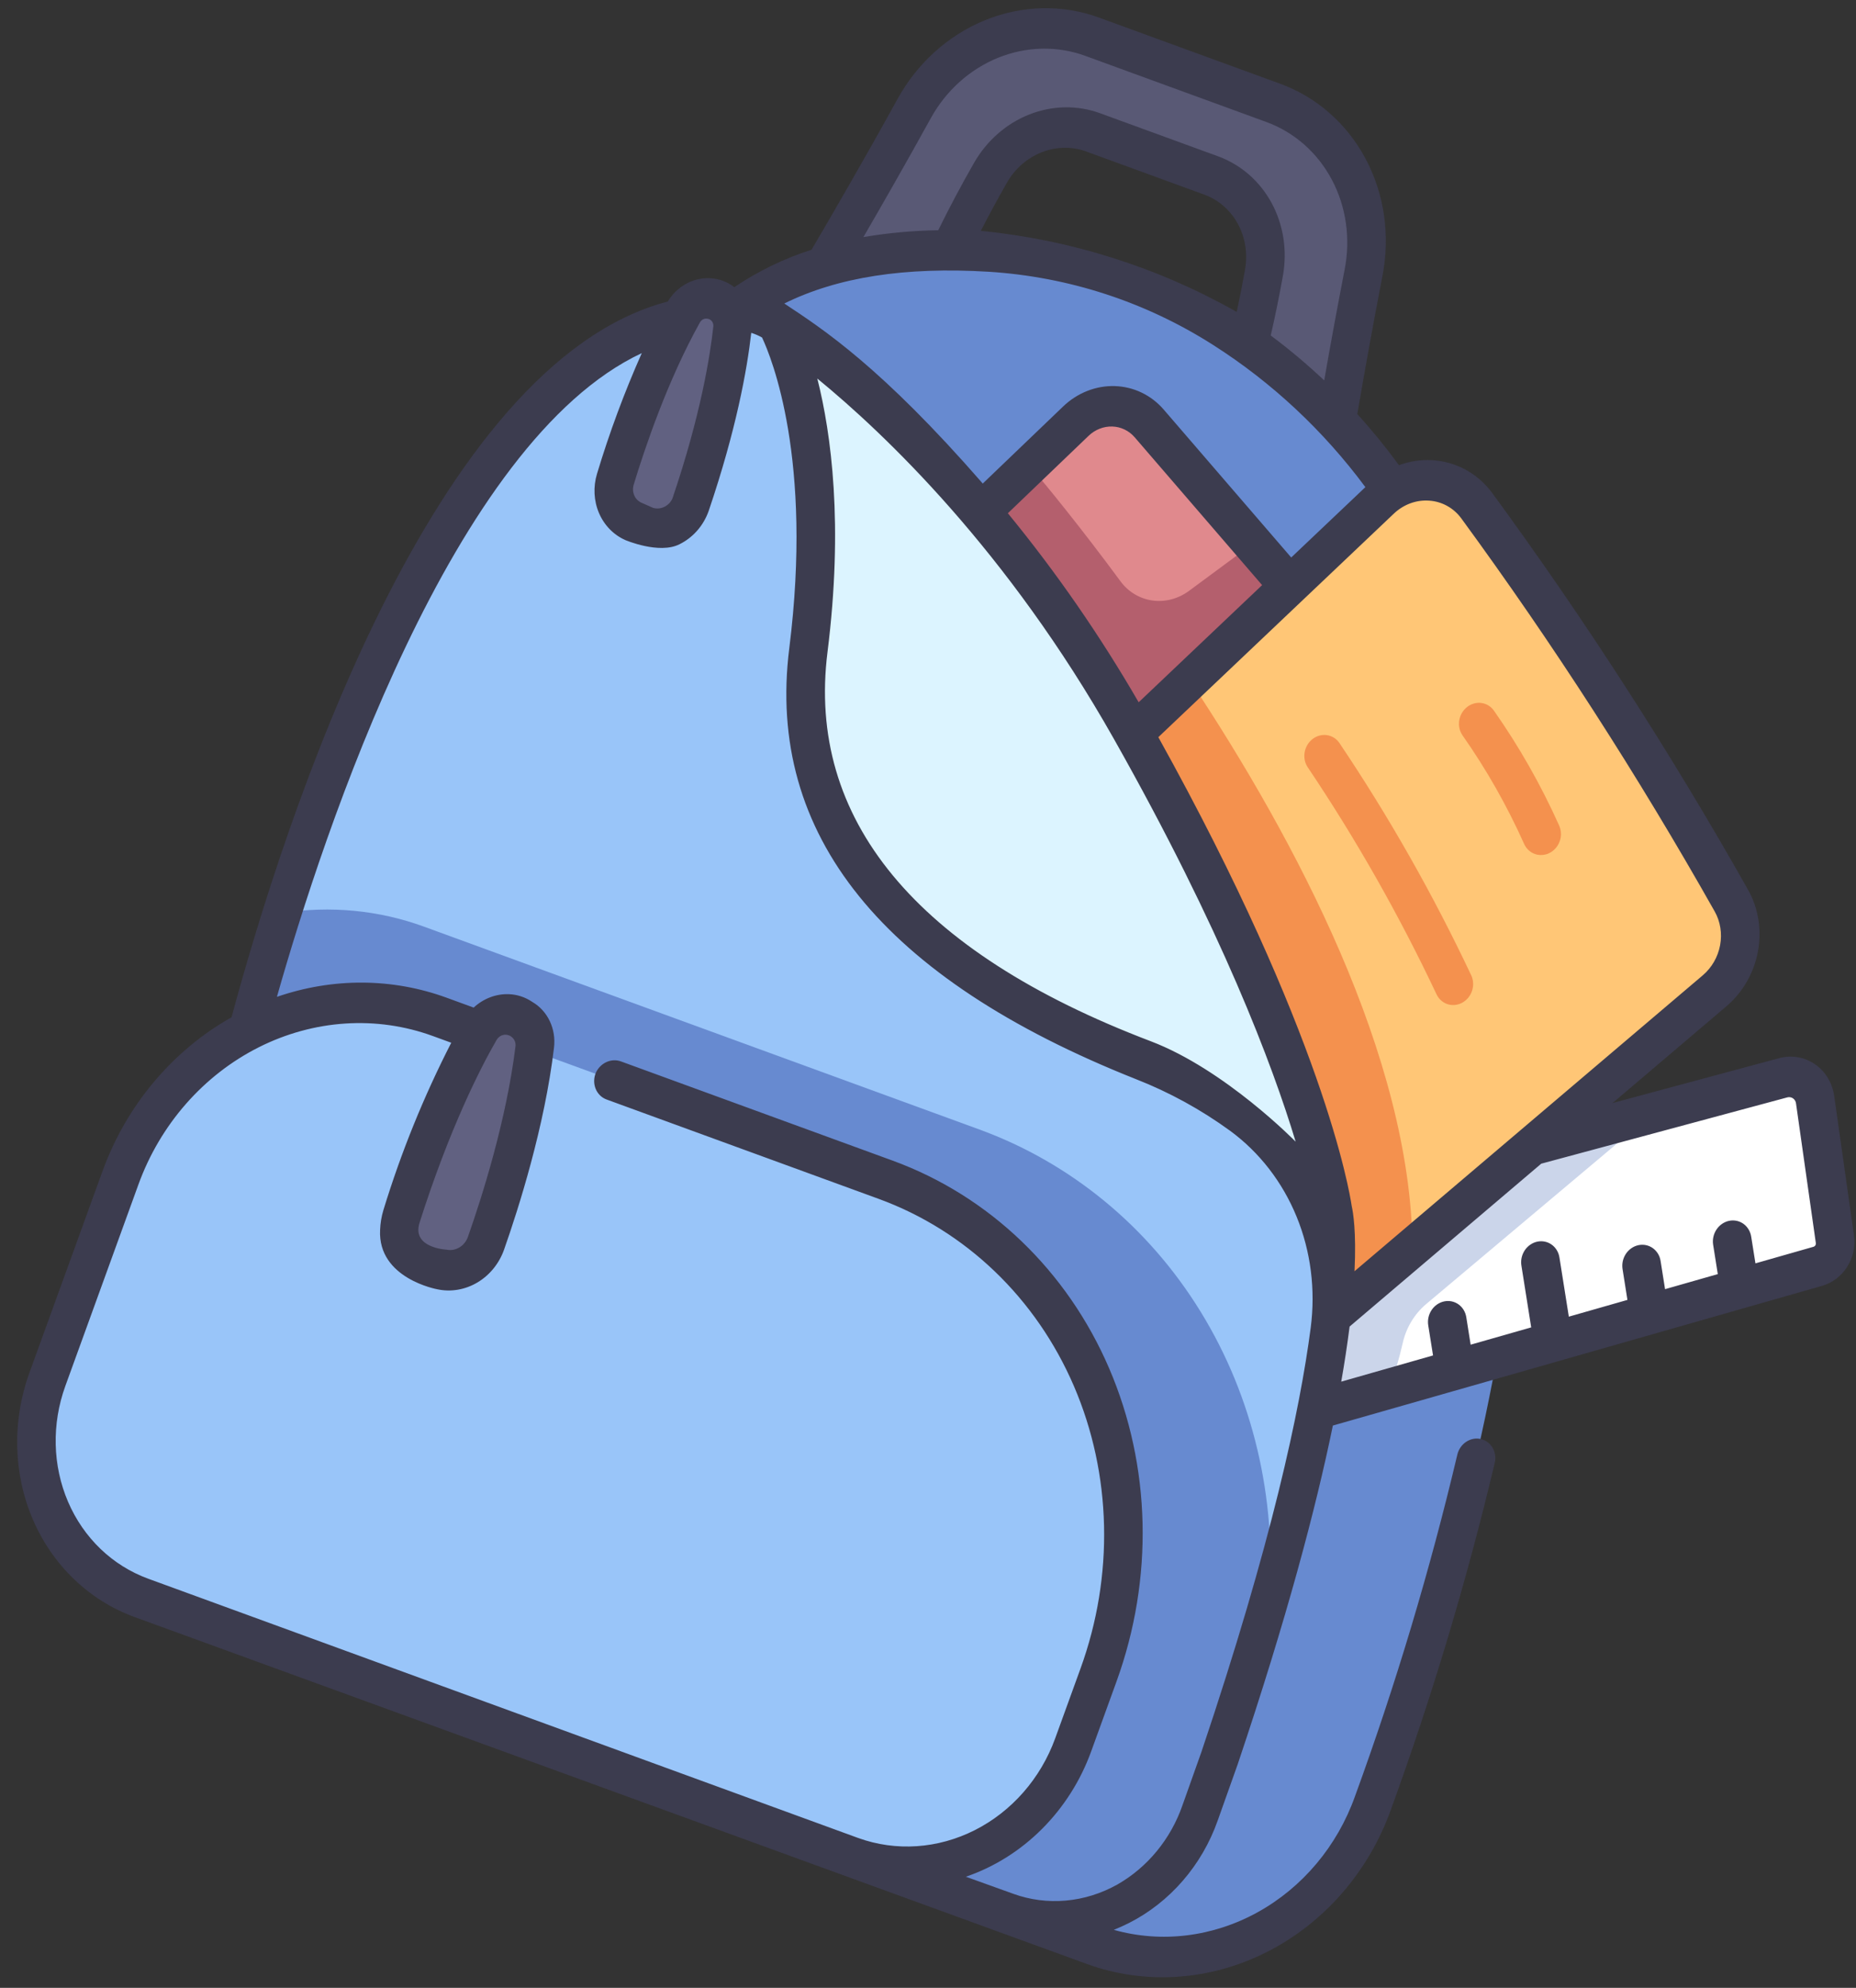 <svg width="99" height="106" viewBox="0 0 99 106" fill="none" xmlns="http://www.w3.org/2000/svg">
<rect x="0" y="0" width="99" height="106" fill="#333333" stroke="none"/>
<path d="M72.728 14.566C73.102 12.656 72.821 10.695 71.937 9.031C71.053 7.367 69.623 6.108 67.901 5.479L58.272 1.963C56.549 1.335 54.647 1.377 52.904 2.082C51.16 2.786 49.689 4.108 48.751 5.812C46.064 10.686 43.166 15.542 43.166 15.542L49.301 16.614C50.184 14.09 51.629 11.321 52.829 9.221C53.382 8.254 54.233 7.509 55.234 7.115C56.236 6.721 57.325 6.702 58.311 7.063L64.603 9.36C65.59 9.72 66.412 10.436 66.927 11.383C67.441 12.331 67.616 13.451 67.42 14.548C66.992 16.933 66.326 19.984 65.385 22.486L70.771 25.62C70.771 25.62 71.662 20.032 72.728 14.566Z" fill="#595975"/>
<path d="M53.684 102.007L58.329 103.703C59.744 104.22 61.252 104.435 62.769 104.334C64.285 104.234 65.778 103.821 67.163 103.119C68.549 102.416 69.798 101.439 70.839 100.242C71.881 99.046 72.694 97.654 73.232 96.146C78.344 81.811 86.683 54.967 77.011 31.108C77.011 31.108 74.081 23.097 65.273 17.471C61.534 15.08 57.269 13.689 52.835 13.415C48.287 13.137 42.146 13.687 37.895 17.665L53.684 102.007Z" fill="#678AD0"/>
<path d="M54.916 24.826L57.385 22.46C57.659 22.197 57.977 21.992 58.322 21.856C58.667 21.72 59.031 21.656 59.395 21.667C59.758 21.678 60.113 21.764 60.44 21.92C60.766 22.077 61.057 22.3 61.297 22.578L66.827 28.991L61.129 35.427L54.916 24.826Z" fill="#E0898D"/>
<path d="M88.211 59.332L95.114 57.473C95.304 57.422 95.5 57.412 95.691 57.443C95.881 57.475 96.062 57.548 96.222 57.657C96.381 57.766 96.517 57.91 96.619 58.078C96.722 58.247 96.79 58.438 96.818 58.638L97.875 66.093C97.919 66.4 97.85 66.717 97.683 66.982C97.516 67.247 97.262 67.44 96.972 67.523L93.66 68.468C93.068 68.53 92.487 68.696 91.94 68.959L88.841 69.844C88.243 69.861 87.653 70.029 87.12 70.335L83.707 71.31C83.109 71.329 82.52 71.497 81.987 71.801L78.469 72.805C77.879 72.878 77.299 73.044 76.75 73.296L74.092 74.055L73.891 69.829L88.211 59.332Z" fill="white"/>
<path d="M69.635 32.248L66.827 28.991L63.42 31.51C62.847 31.933 62.149 32.116 61.47 32.021C60.791 31.926 60.183 31.56 59.769 30.999C57.629 28.098 55.847 25.928 54.916 24.826L51.023 28.559L60.499 41.782L69.635 32.248Z" fill="#B45F6D"/>
<path d="M88.211 59.332L63.854 65.893L65.511 76.504L74.092 74.055C74.39 73.266 74.632 72.458 74.818 71.636C74.996 70.82 75.435 70.082 76.061 69.548L88.211 59.332Z" fill="#CBD5EA"/>
<path d="M63.47 36.283L73.666 26.608C74.03 26.262 74.454 25.996 74.914 25.826C75.374 25.655 75.859 25.585 76.338 25.619C76.817 25.653 77.281 25.791 77.701 26.023C78.12 26.256 78.486 26.579 78.775 26.971C83.699 33.692 88.233 40.724 92.355 48.031C92.782 48.787 92.927 49.69 92.763 50.572C92.599 51.455 92.137 52.257 91.463 52.829L75.344 66.523L63.47 36.283Z" fill="#FFC676"/>
<path d="M75.344 66.523C75.247 56.351 69.107 44.782 63.47 36.283L58.459 41.037L67.574 73.122L75.344 66.523Z" fill="#F4914E"/>
<path d="M41.439 17.222C41.439 17.222 59.484 38.471 71.091 64.562C71.091 64.562 72.422 69.054 67.698 85.343L15.041 48.689C19.212 35.471 28.276 13.395 41.439 17.222Z" fill="#99C5F9"/>
<path d="M52.244 60.231L22.629 49.418C20.216 48.534 17.613 48.284 15.042 48.688C13.322 54.138 12.433 58.084 12.433 58.084L45.384 99.021L53.684 102.007C54.665 102.36 55.71 102.504 56.759 102.43C57.808 102.356 58.841 102.066 59.798 101.577C60.755 101.088 61.618 100.41 62.337 99.58C63.056 98.75 63.617 97.786 63.988 96.742L65.051 93.754C66.096 90.65 66.969 87.858 67.698 85.343C68.107 79.868 66.824 74.466 64.039 69.941C61.255 65.417 57.118 62.011 52.244 60.231Z" fill="#678AD0"/>
<path d="M41.439 17.222C41.439 17.222 44.6 22.884 43.12 34.672C41.789 45.282 49.683 52.115 60.986 56.534C63.637 57.557 66.028 59.169 68.001 61.261L71.091 64.562C71.091 64.562 69.944 55.885 60.296 38.809C51.782 23.74 41.439 17.222 41.439 17.222Z" fill="#DCF4FF"/>
<path d="M37.742 15.703L37.77 15.704C37.956 15.714 38.136 15.762 38.301 15.847C38.466 15.932 38.612 16.051 38.731 16.197C38.849 16.344 38.937 16.515 38.99 16.7C39.044 16.885 39.06 17.081 39.04 17.276C38.856 18.987 38.327 22.221 36.803 26.708C36.718 26.955 36.586 27.183 36.414 27.377C36.243 27.572 36.037 27.728 35.808 27.837C35.579 27.946 35.333 28.005 35.086 28.009C34.838 28.014 34.594 27.965 34.369 27.866L33.75 27.592C33.352 27.415 33.034 27.089 32.858 26.675C32.681 26.261 32.658 25.788 32.793 25.345C33.416 23.286 34.657 19.62 36.422 16.462C36.557 16.221 36.752 16.022 36.985 15.888C37.218 15.754 37.48 15.69 37.742 15.703Z" fill="#616181"/>
<path d="M23.459 54.226L47.236 62.906C52.141 64.697 56.093 68.486 58.223 73.44C60.353 78.394 60.487 84.106 58.594 89.322L57.243 93.047C56.809 94.242 56.158 95.344 55.328 96.291C54.497 97.238 53.503 98.011 52.402 98.566C51.3 99.12 50.114 99.446 48.91 99.524C47.706 99.603 46.508 99.432 45.384 99.021L7.536 85.203C5.373 84.414 3.63 82.743 2.691 80.558C1.752 78.374 1.693 75.854 2.527 73.555L6.427 62.807C7.684 59.341 10.185 56.49 13.38 54.88C16.574 53.271 20.2 53.035 23.459 54.226Z" fill="#99C5F9"/>
<path d="M27.741 54.641L27.715 54.624C27.54 54.511 27.345 54.436 27.14 54.404C26.936 54.373 26.725 54.384 26.522 54.439C26.318 54.494 26.126 54.59 25.955 54.722C25.785 54.855 25.64 55.021 25.53 55.21C24.567 56.874 22.908 60.141 21.32 65.188C21.233 65.467 21.202 65.759 21.228 66.047C21.254 66.335 21.337 66.611 21.472 66.859C21.606 67.108 21.79 67.322 22.01 67.489C22.231 67.655 22.483 67.771 22.752 67.828L23.492 67.986C23.968 68.088 24.47 68.002 24.903 67.744C25.335 67.486 25.669 67.074 25.84 66.586C26.637 64.32 27.938 60.198 28.432 56.192C28.47 55.886 28.425 55.578 28.303 55.304C28.181 55.03 27.986 54.8 27.741 54.641Z" fill="#616181"/>
<path d="M77.18 53.535C76.938 53.447 76.741 53.265 76.627 53.025C74.634 48.803 72.337 44.756 69.756 40.916C69.601 40.687 69.541 40.4 69.59 40.116C69.639 39.833 69.792 39.578 70.016 39.406C70.24 39.235 70.517 39.161 70.786 39.202C71.054 39.242 71.292 39.394 71.447 39.623C74.087 43.549 76.436 47.688 78.474 52.004C78.565 52.196 78.598 52.413 78.569 52.629C78.539 52.844 78.448 53.048 78.309 53.214C78.169 53.379 77.987 53.498 77.785 53.555C77.584 53.613 77.373 53.605 77.18 53.535ZM81.864 45.536C81.612 45.445 81.409 45.252 81.297 45C80.382 42.959 79.282 41.02 78.01 39.211C77.853 38.984 77.79 38.697 77.837 38.413C77.883 38.13 78.034 37.873 78.257 37.699C78.48 37.525 78.756 37.449 79.025 37.487C79.294 37.525 79.533 37.674 79.691 37.901C81.037 39.818 82.202 41.871 83.171 44.033C83.255 44.225 83.283 44.441 83.249 44.654C83.216 44.866 83.123 45.066 82.983 45.227C82.843 45.388 82.662 45.504 82.462 45.559C82.263 45.614 82.054 45.606 81.864 45.536Z" fill="#F4914E"/>
<path d="M1.568 73.204C0.638 75.775 0.705 78.589 1.755 81.03C2.804 83.47 4.75 85.338 7.166 86.224L57.959 104.723C59.5 105.286 61.144 105.52 62.796 105.411C64.447 105.301 66.075 104.851 67.583 104.086C69.092 103.321 70.453 102.256 71.588 100.952C72.722 99.648 73.608 98.132 74.194 96.49C76.397 90.433 78.247 84.255 79.735 77.989C79.795 77.711 79.749 77.423 79.607 77.188C79.465 76.953 79.238 76.79 78.976 76.733C78.714 76.676 78.437 76.731 78.205 76.885C77.974 77.039 77.805 77.28 77.737 77.557C76.275 83.737 74.449 89.83 72.271 95.8C71.328 98.443 69.474 100.648 67.086 101.968C64.698 103.288 61.954 103.624 59.411 102.908C59.684 102.799 59.954 102.678 60.221 102.543C61.303 101.994 62.279 101.228 63.09 100.291C63.903 99.354 64.535 98.264 64.951 97.084L66.02 94.078C68.639 86.3 70.191 80.416 71.096 76.017L97.208 68.562C97.748 68.405 98.219 68.044 98.531 67.551C98.842 67.058 98.972 66.467 98.894 65.894L97.837 58.439C97.787 58.094 97.671 57.765 97.494 57.474C97.317 57.182 97.083 56.935 96.807 56.746C96.531 56.558 96.219 56.432 95.89 56.377C95.561 56.322 95.223 56.339 94.895 56.428L86.015 58.819L92.093 53.656C92.962 52.915 93.557 51.878 93.769 50.738C93.981 49.598 93.795 48.432 93.246 47.454C89.102 40.114 84.545 33.048 79.599 26.293C79.037 25.529 78.257 24.976 77.366 24.71C76.475 24.444 75.516 24.477 74.622 24.806C73.928 23.856 73.186 22.946 72.399 22.08C72.723 20.189 73.207 17.457 73.735 14.745C74.163 12.583 73.848 10.36 72.847 8.476C71.845 6.591 70.223 5.168 68.27 4.46L58.641 0.945C56.692 0.227 54.537 0.271 52.562 1.069C50.588 1.867 48.922 3.366 47.864 5.298C46.126 8.454 44.285 11.62 43.289 13.317C41.839 13.777 40.451 14.449 39.168 15.314C38.801 15.028 38.359 14.862 37.895 14.838L37.866 14.836L37.863 14.835C37.425 14.814 36.984 14.919 36.589 15.138C36.194 15.357 35.859 15.682 35.62 16.078C23.045 19.369 15.184 43.744 12.35 54.246C9.191 56.024 6.736 58.953 5.467 62.456L1.568 73.204ZM95.335 58.518C95.387 58.504 95.44 58.501 95.492 58.51C95.544 58.518 95.594 58.538 95.637 58.568C95.681 58.598 95.718 58.637 95.746 58.683C95.774 58.729 95.793 58.781 95.8 58.836L96.858 66.29C96.864 66.332 96.855 66.374 96.832 66.41C96.81 66.446 96.775 66.472 96.736 66.483L93.636 67.368L93.409 65.939C93.364 65.66 93.214 65.415 92.993 65.257C92.771 65.1 92.496 65.044 92.227 65.101C91.959 65.158 91.719 65.324 91.56 65.562C91.401 65.8 91.336 66.091 91.379 66.37L91.628 67.941L88.815 68.744L88.577 67.242C88.556 67.103 88.508 66.971 88.437 66.853C88.365 66.736 88.272 66.635 88.162 66.556C88.052 66.478 87.928 66.423 87.796 66.396C87.665 66.369 87.528 66.37 87.395 66.398C87.261 66.426 87.133 66.482 87.019 66.561C86.904 66.641 86.804 66.743 86.725 66.861C86.647 66.98 86.591 67.112 86.56 67.252C86.53 67.391 86.526 67.534 86.548 67.673L86.808 69.317L83.682 70.21L83.183 67.066C83.163 66.925 83.116 66.792 83.045 66.673C82.974 66.554 82.881 66.451 82.771 66.372C82.661 66.292 82.536 66.237 82.403 66.21C82.271 66.182 82.134 66.182 81.999 66.211C81.865 66.239 81.737 66.295 81.621 66.376C81.506 66.456 81.406 66.559 81.327 66.678C81.249 66.798 81.193 66.932 81.163 67.072C81.133 67.213 81.13 67.357 81.154 67.496L81.675 70.782L78.445 71.705L78.213 70.241C78.191 70.102 78.143 69.97 78.072 69.852C78.001 69.734 77.907 69.633 77.798 69.555C77.688 69.477 77.563 69.422 77.432 69.395C77.3 69.368 77.163 69.369 77.03 69.397C76.896 69.425 76.769 69.481 76.654 69.56C76.539 69.64 76.439 69.742 76.361 69.86C76.282 69.979 76.226 70.111 76.195 70.251C76.165 70.39 76.161 70.533 76.183 70.672L76.439 72.278L71.542 73.676C71.715 72.7 71.863 71.72 71.988 70.738L82.214 62.05C82.219 62.049 82.224 62.049 82.228 62.048L95.335 58.518ZM74.34 27.397C74.598 27.15 74.9 26.96 75.228 26.84C75.555 26.719 75.9 26.671 76.241 26.697C76.578 26.72 76.904 26.817 77.199 26.981C77.493 27.145 77.749 27.372 77.951 27.649C82.849 34.34 87.361 41.337 91.465 48.607C91.766 49.142 91.867 49.781 91.751 50.405C91.635 51.029 91.309 51.596 90.834 52.002L72.251 67.788C72.353 65.668 72.174 64.635 72.101 64.313C71.976 63.463 70.573 55.121 61.786 39.309L74.34 27.397ZM59.406 39.385C65.186 49.616 67.886 56.826 69.111 60.88C69.111 60.88 65.349 57.031 61.377 55.522C48.782 50.735 43.027 43.635 44.139 34.774C44.993 27.972 44.343 23.141 43.596 20.186C47.189 23.128 53.736 29.351 59.406 39.385ZM53.76 27.369L58.063 23.243C58.235 23.078 58.435 22.949 58.652 22.863C58.869 22.777 59.098 22.737 59.327 22.744C59.555 22.75 59.778 22.804 59.984 22.903C60.189 23.001 60.372 23.141 60.523 23.316L67.322 31.201L60.737 37.449C58.677 33.89 56.344 30.52 53.76 27.369ZM49.637 6.325C50.448 4.843 51.725 3.693 53.239 3.08C54.754 2.468 56.407 2.434 57.901 2.983L67.531 6.499C69.028 7.042 70.272 8.134 71.04 9.579C71.808 11.025 72.049 12.729 71.721 14.388C71.34 16.35 70.978 18.316 70.634 20.285C69.728 19.431 68.776 18.631 67.782 17.89C68.013 16.885 68.232 15.819 68.431 14.706C68.672 13.359 68.458 11.985 67.827 10.821C67.195 9.657 66.186 8.778 64.975 8.336L58.682 6.039C57.472 5.596 56.135 5.619 54.906 6.103C53.676 6.588 52.631 7.503 51.953 8.69C51.28 9.864 50.644 11.06 50.046 12.277C48.713 12.297 47.379 12.419 46.055 12.642C47.066 10.901 48.377 8.611 49.637 6.325ZM65.967 16.633C61.766 14.254 57.128 12.785 52.318 12.31C52.741 11.484 53.204 10.63 53.707 9.747C54.134 9 54.791 8.424 55.565 8.12C56.339 7.815 57.18 7.801 57.942 8.08L64.234 10.377C64.996 10.655 65.632 11.208 66.029 11.94C66.427 12.672 66.562 13.537 66.41 14.385C66.271 15.161 66.123 15.91 65.967 16.633ZM52.737 14.491C57.005 14.76 61.112 16.099 64.714 18.398C67.84 20.389 70.587 22.954 72.83 25.976L68.874 29.728L62.071 21.838C61.742 21.457 61.343 21.15 60.895 20.936C60.448 20.721 59.961 20.603 59.463 20.588C58.965 20.573 58.465 20.661 57.992 20.848C57.519 21.035 57.082 21.316 56.707 21.676L52.421 25.785C47.007 19.573 43.929 17.57 41.834 16.184C44.686 14.776 48.278 14.22 52.737 14.491ZM37.336 17.191C37.371 17.128 37.422 17.075 37.483 17.04C37.544 17.004 37.613 16.987 37.681 16.991L37.709 16.992C37.76 16.995 37.809 17.008 37.853 17.031C37.898 17.054 37.937 17.086 37.969 17.126C38 17.163 38.023 17.208 38.037 17.256C38.051 17.304 38.055 17.355 38.049 17.406C37.887 18.913 37.388 22.11 35.865 26.59C35.773 26.786 35.617 26.944 35.427 27.033C35.236 27.123 35.024 27.139 34.829 27.079L34.211 26.805C34.041 26.729 33.905 26.59 33.83 26.413C33.755 26.236 33.745 26.034 33.802 25.845C34.379 23.944 35.602 20.292 37.336 17.191ZM7.386 63.157C7.96 61.575 8.822 60.115 9.922 58.861C11.022 57.608 12.338 56.584 13.796 55.849C15.254 55.115 16.826 54.683 18.42 54.58C20.014 54.476 21.601 54.703 23.089 55.246L24.07 55.604C22.603 58.465 21.391 61.454 20.45 64.531C20.347 64.873 20.288 65.227 20.275 65.582C20.141 68.187 23.335 68.752 23.335 68.752C24.055 68.905 24.814 68.775 25.469 68.385C26.123 67.995 26.628 67.372 26.888 66.634C27.665 64.426 29.053 60.068 29.551 55.863C29.61 55.373 29.531 54.882 29.325 54.449C29.119 54.015 28.794 53.66 28.391 53.426L28.389 53.425L28.364 53.408C27.999 53.166 27.577 53.03 27.138 53.014C26.458 52.991 25.786 53.247 25.265 53.729L23.829 53.205C20.934 52.145 17.751 52.128 14.771 53.157C17.272 44.348 24.131 23.555 34.233 18.83C33.303 20.922 32.506 23.071 31.845 25.264C31.634 25.96 31.672 26.704 31.949 27.355C32.227 28.006 32.726 28.52 33.352 28.798C33.352 28.798 35.159 29.571 36.243 29.023C36.599 28.848 36.921 28.6 37.189 28.295C37.457 27.989 37.665 27.632 37.801 27.246C39.269 22.923 39.848 19.723 40.072 17.749C40.273 17.811 40.466 17.894 40.649 17.999C41.157 19.08 43.366 24.486 42.1 34.572C40.851 44.531 47.1 52.192 60.596 57.547C62.378 58.245 64.064 59.17 65.619 60.302C67.183 61.451 68.407 63.033 69.163 64.882C69.919 66.73 70.178 68.777 69.913 70.806C69.347 75.144 67.842 82.264 64.088 93.411L63.077 96.255C62.455 98.058 61.212 99.573 59.599 100.492C58.742 100.972 57.807 101.263 56.852 101.348C55.896 101.433 54.942 101.31 54.049 100.986L51.519 100.076C53.03 99.56 54.419 98.689 55.578 97.53C56.738 96.371 57.636 94.957 58.202 93.397L59.553 89.672C61.544 84.187 61.403 78.177 59.163 72.967C56.922 67.756 52.765 63.77 47.606 61.887L33.146 56.608C32.895 56.51 32.615 56.517 32.362 56.628C32.109 56.738 31.902 56.944 31.783 57.203C31.726 57.339 31.695 57.485 31.693 57.632C31.691 57.778 31.717 57.923 31.771 58.056C31.824 58.189 31.903 58.309 32.003 58.407C32.103 58.506 32.222 58.581 32.352 58.629L46.867 63.928C51.517 65.626 55.264 69.218 57.284 73.915C59.303 78.612 59.43 84.028 57.636 88.972L56.284 92.698C55.508 94.836 53.967 96.595 51.998 97.591C50.029 98.587 47.793 98.738 45.779 98.011L7.906 84.184C5.997 83.487 4.46 82.013 3.631 80.085C2.802 78.157 2.75 75.935 3.486 73.905L7.386 63.157ZM26.489 55.453C26.526 55.389 26.574 55.333 26.632 55.288C26.689 55.244 26.753 55.212 26.822 55.193C26.925 55.165 27.034 55.169 27.133 55.205C27.17 55.218 27.205 55.236 27.238 55.257L27.263 55.274C27.346 55.328 27.412 55.407 27.453 55.5C27.494 55.594 27.509 55.699 27.495 55.803C27.009 59.752 25.699 63.859 24.959 65.956C24.876 66.193 24.714 66.394 24.503 66.519C24.293 66.645 24.048 66.688 23.817 66.638C23.817 66.638 21.95 66.551 22.379 65.2C23.986 60.153 25.637 56.924 26.489 55.453Z" fill="#3C3C4F"/>
</svg>
